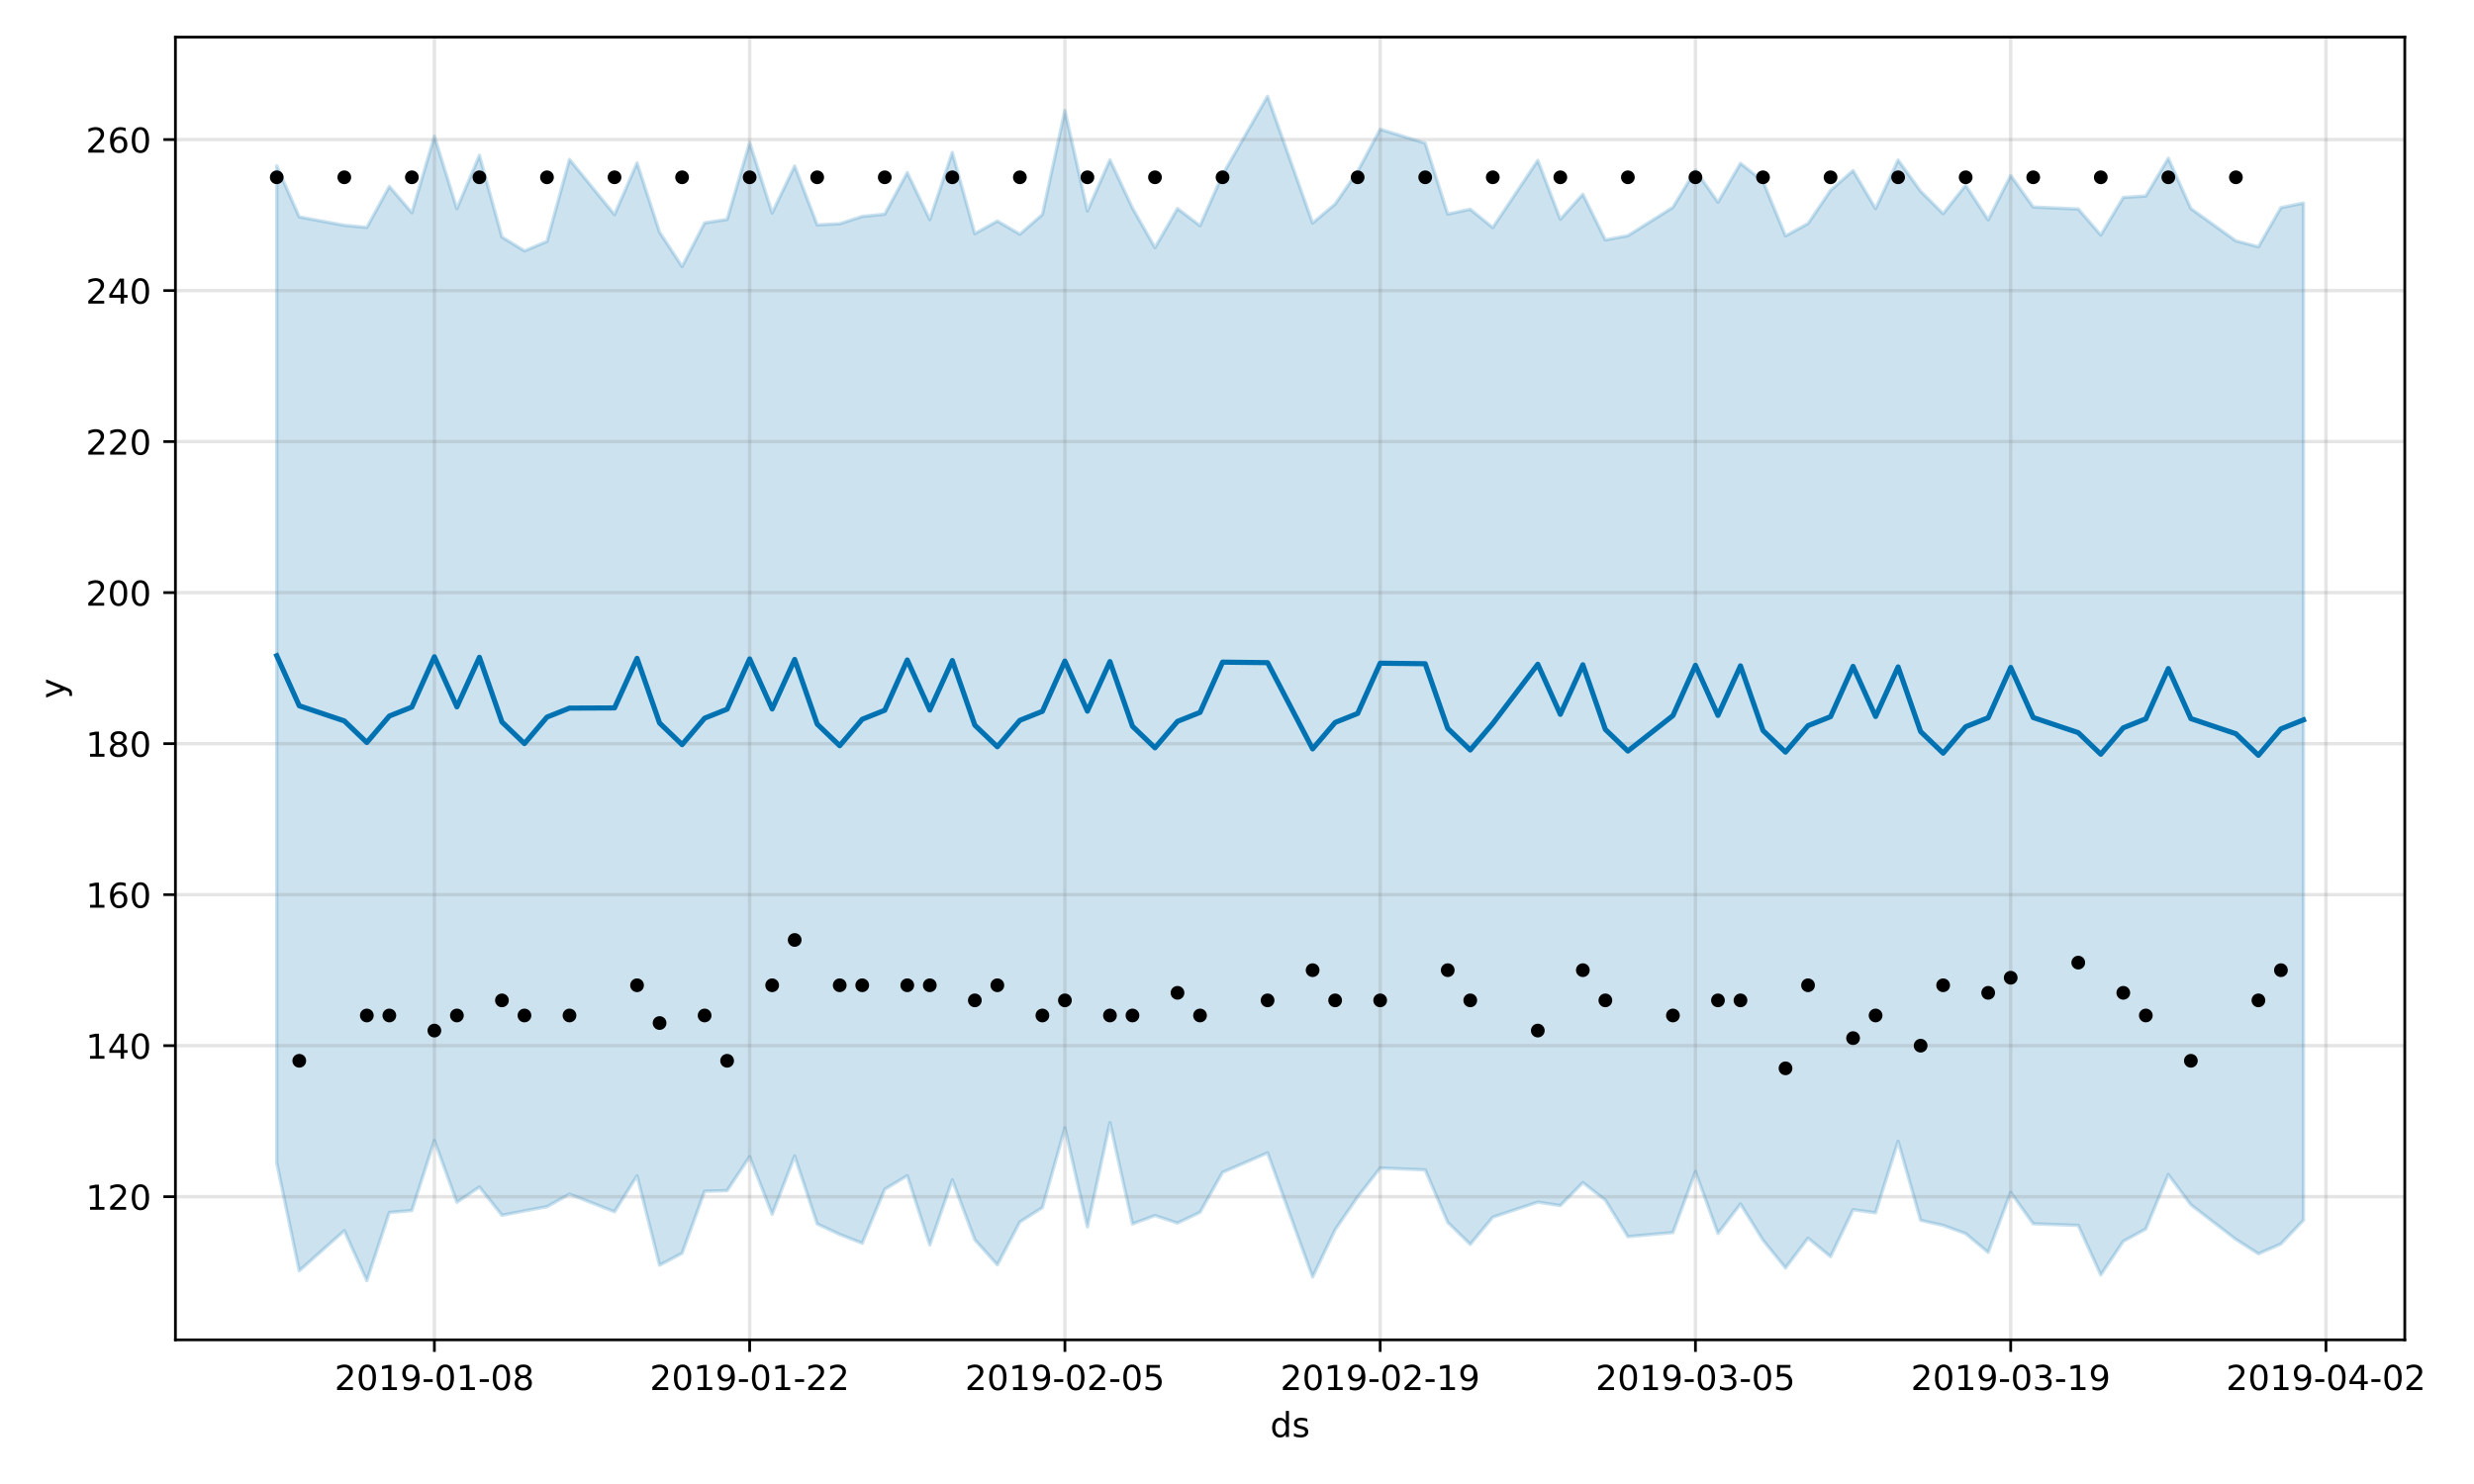 <?xml version="1.0" encoding="utf-8" standalone="no"?>
<!DOCTYPE svg PUBLIC "-//W3C//DTD SVG 1.1//EN"
  "http://www.w3.org/Graphics/SVG/1.1/DTD/svg11.dtd">
<!-- Created with matplotlib (https://matplotlib.org/) -->
<svg height="432pt" version="1.1" viewBox="0 0 720 432" width="720pt" xmlns="http://www.w3.org/2000/svg" xmlns:xlink="http://www.w3.org/1999/xlink">
 <defs>
  <style type="text/css">
*{stroke-linecap:butt;stroke-linejoin:round;}
  </style>
 </defs>
 <g id="figure_1">
  <g id="patch_1">
   <path d="M 0 432 
L 720 432 
L 720 0 
L 0 0 
z
" style="fill:#ffffff;"/>
  </g>
  <g id="axes_1">
   <g id="patch_2">
    <path d="M 51.05 390.04 
L 699.857 390.04 
L 699.857 10.8 
L 51.05 10.8 
z
" style="fill:#ffffff;"/>
   </g>
   <g id="PolyCollection_1">
    <defs>
     <path d="M 80.541 -383.715 
L 80.541 -93.488 
L 87.095 -62.066 
L 100.202 -73.721 
L 106.756 -59.198 
L 113.309 -79.039 
L 119.863 -79.609 
L 126.417 -100.007 
L 132.97 -82.017 
L 139.524 -86.453 
L 146.077 -78.229 
L 152.631 -79.5 
L 159.185 -80.713 
L 165.738 -84.38 
L 178.845 -79.249 
L 185.399 -89.71 
L 191.953 -63.697 
L 198.506 -67.177 
L 205.06 -85.205 
L 211.613 -85.403 
L 218.167 -95.297 
L 224.721 -78.499 
L 231.274 -95.463 
L 237.828 -75.708 
L 244.381 -72.654 
L 250.935 -70.092 
L 257.489 -85.801 
L 264.042 -89.743 
L 270.596 -69.597 
L 277.15 -88.494 
L 283.703 -71.083 
L 290.257 -63.793 
L 296.81 -76.28 
L 303.364 -80.456 
L 309.918 -103.664 
L 316.471 -74.84 
L 323.025 -105.188 
L 329.578 -75.698 
L 336.132 -78.138 
L 342.686 -75.949 
L 349.239 -79.095 
L 355.793 -90.722 
L 368.9 -96.391 
L 382.007 -60.256 
L 388.561 -74.006 
L 395.114 -83.577 
L 401.668 -91.975 
L 414.775 -91.438 
L 421.329 -76.152 
L 427.883 -69.765 
L 434.436 -77.666 
L 447.543 -82.049 
L 454.097 -81.043 
L 460.651 -87.73 
L 467.204 -82.647 
L 473.758 -72.006 
L 486.865 -73.195 
L 493.419 -90.918 
L 499.972 -72.938 
L 506.526 -81.508 
L 513.079 -70.975 
L 519.633 -62.907 
L 526.187 -71.56 
L 532.74 -66.188 
L 539.294 -79.832 
L 545.847 -78.964 
L 552.401 -99.767 
L 558.955 -76.758 
L 565.508 -75.291 
L 572.062 -72.892 
L 578.616 -67.42 
L 585.169 -84.876 
L 591.723 -75.747 
L 604.83 -75.275 
L 611.384 -60.865 
L 617.937 -70.657 
L 624.491 -74.238 
L 631.044 -90.079 
L 637.598 -81.282 
L 650.705 -71.211 
L 657.259 -67.024 
L 663.812 -69.89 
L 670.366 -76.781 
L 670.366 -372.899 
L 670.366 -372.899 
L 663.812 -371.554 
L 657.259 -360.16 
L 650.705 -361.88 
L 637.598 -371.287 
L 631.044 -385.923 
L 624.491 -374.939 
L 617.937 -374.534 
L 611.384 -363.578 
L 604.83 -371.167 
L 591.723 -371.734 
L 585.169 -380.906 
L 578.616 -368.005 
L 572.062 -378.07 
L 565.508 -369.795 
L 558.955 -376.346 
L 552.401 -385.423 
L 545.847 -371.276 
L 539.294 -382.343 
L 532.74 -376.585 
L 526.187 -366.923 
L 519.633 -363.329 
L 513.079 -379.233 
L 506.526 -384.449 
L 499.972 -373.145 
L 493.419 -382.477 
L 486.865 -371.648 
L 473.758 -363.389 
L 467.204 -362.164 
L 460.651 -375.448 
L 454.097 -368.178 
L 447.543 -385.307 
L 434.436 -365.753 
L 427.883 -371.095 
L 421.329 -369.689 
L 414.775 -390.333 
L 401.668 -394.371 
L 395.114 -382.101 
L 388.561 -372.602 
L 382.007 -367.07 
L 368.9 -403.962 
L 355.793 -381.145 
L 349.239 -366.308 
L 342.686 -371.294 
L 336.132 -359.925 
L 329.578 -371.445 
L 323.025 -385.459 
L 316.471 -370.579 
L 309.918 -399.833 
L 303.364 -369.568 
L 296.81 -363.832 
L 290.257 -367.657 
L 283.703 -363.988 
L 277.15 -387.629 
L 270.596 -368.078 
L 264.042 -381.759 
L 257.489 -369.66 
L 250.935 -368.991 
L 244.381 -366.876 
L 237.828 -366.533 
L 231.274 -383.676 
L 224.721 -370.023 
L 218.167 -390.464 
L 211.613 -368.135 
L 205.06 -367.12 
L 198.506 -354.416 
L 191.953 -364.426 
L 185.399 -384.573 
L 178.845 -369.53 
L 165.738 -385.592 
L 159.185 -361.727 
L 152.631 -358.972 
L 146.077 -363.013 
L 139.524 -386.78 
L 132.97 -371.26 
L 126.417 -392.324 
L 119.863 -370.091 
L 113.309 -377.725 
L 106.756 -365.801 
L 100.202 -366.417 
L 87.095 -368.854 
L 80.541 -383.715 
z
" id="m2ccd02bc2c" style="stroke:#0072b2;stroke-opacity:0.2;"/>
    </defs>
    <g clip-path="url(#p819813ffcd)">
     <use style="fill:#0072b2;fill-opacity:0.2;stroke:#0072b2;stroke-opacity:0.2;" x="0" xlink:href="#m2ccd02bc2c" y="432"/>
    </g>
   </g>
   <g id="matplotlib.axis_1">
    <g id="xtick_1">
     <g id="line2d_1">
      <path clip-path="url(#p819813ffcd)" d="M 126.417 390.04 
L 126.417 10.8 
" style="fill:none;stroke:#808080;stroke-linecap:square;stroke-opacity:0.2;"/>
     </g>
     <g id="line2d_2">
      <defs>
       <path d="M 0 0 
L 0 3.5 
" id="m047303c2db" style="stroke:#000000;stroke-width:0.8;"/>
      </defs>
      <g>
       <use style="stroke:#000000;stroke-width:0.8;" x="126.417" xlink:href="#m047303c2db" y="390.04"/>
      </g>
     </g>
     <g id="text_1">
      <!-- 2019-01-08 -->
      <defs>
       <path d="M 19.188 8.297 
L 53.609 8.297 
L 53.609 0 
L 7.328 0 
L 7.328 8.297 
Q 12.938 14.109 22.625 23.891 
Q 32.328 33.688 34.812 36.531 
Q 39.547 41.844 41.422 45.531 
Q 43.312 49.219 43.312 52.781 
Q 43.312 58.594 39.234 62.25 
Q 35.156 65.922 28.609 65.922 
Q 23.969 65.922 18.812 64.312 
Q 13.672 62.703 7.812 59.422 
L 7.812 69.391 
Q 13.766 71.781 18.938 73 
Q 24.125 74.219 28.422 74.219 
Q 39.75 74.219 46.484 68.547 
Q 53.219 62.891 53.219 53.422 
Q 53.219 48.922 51.531 44.891 
Q 49.859 40.875 45.406 35.406 
Q 44.188 33.984 37.641 27.219 
Q 31.109 20.453 19.188 8.297 
z
" id="DejaVuSans-50"/>
       <path d="M 31.781 66.406 
Q 24.172 66.406 20.328 58.906 
Q 16.5 51.422 16.5 36.375 
Q 16.5 21.391 20.328 13.891 
Q 24.172 6.391 31.781 6.391 
Q 39.453 6.391 43.281 13.891 
Q 47.125 21.391 47.125 36.375 
Q 47.125 51.422 43.281 58.906 
Q 39.453 66.406 31.781 66.406 
z
M 31.781 74.219 
Q 44.047 74.219 50.516 64.516 
Q 56.984 54.828 56.984 36.375 
Q 56.984 17.969 50.516 8.266 
Q 44.047 -1.422 31.781 -1.422 
Q 19.531 -1.422 13.062 8.266 
Q 6.594 17.969 6.594 36.375 
Q 6.594 54.828 13.062 64.516 
Q 19.531 74.219 31.781 74.219 
z
" id="DejaVuSans-48"/>
       <path d="M 12.406 8.297 
L 28.516 8.297 
L 28.516 63.922 
L 10.984 60.406 
L 10.984 69.391 
L 28.422 72.906 
L 38.281 72.906 
L 38.281 8.297 
L 54.391 8.297 
L 54.391 0 
L 12.406 0 
z
" id="DejaVuSans-49"/>
       <path d="M 10.984 1.516 
L 10.984 10.5 
Q 14.703 8.734 18.5 7.812 
Q 22.312 6.891 25.984 6.891 
Q 35.75 6.891 40.891 13.453 
Q 46.047 20.016 46.781 33.406 
Q 43.953 29.203 39.594 26.953 
Q 35.25 24.703 29.984 24.703 
Q 19.047 24.703 12.672 31.312 
Q 6.297 37.938 6.297 49.422 
Q 6.297 60.641 12.938 67.422 
Q 19.578 74.219 30.609 74.219 
Q 43.266 74.219 49.922 64.516 
Q 56.594 54.828 56.594 36.375 
Q 56.594 19.141 48.406 8.859 
Q 40.234 -1.422 26.422 -1.422 
Q 22.703 -1.422 18.891 -0.688 
Q 15.094 0.047 10.984 1.516 
z
M 30.609 32.422 
Q 37.25 32.422 41.125 36.953 
Q 45.016 41.5 45.016 49.422 
Q 45.016 57.281 41.125 61.844 
Q 37.25 66.406 30.609 66.406 
Q 23.969 66.406 20.094 61.844 
Q 16.219 57.281 16.219 49.422 
Q 16.219 41.5 20.094 36.953 
Q 23.969 32.422 30.609 32.422 
z
" id="DejaVuSans-57"/>
       <path d="M 4.891 31.391 
L 31.203 31.391 
L 31.203 23.391 
L 4.891 23.391 
z
" id="DejaVuSans-45"/>
       <path d="M 31.781 34.625 
Q 24.75 34.625 20.719 30.859 
Q 16.703 27.094 16.703 20.516 
Q 16.703 13.922 20.719 10.156 
Q 24.75 6.391 31.781 6.391 
Q 38.812 6.391 42.859 10.172 
Q 46.922 13.969 46.922 20.516 
Q 46.922 27.094 42.891 30.859 
Q 38.875 34.625 31.781 34.625 
z
M 21.922 38.812 
Q 15.578 40.375 12.031 44.719 
Q 8.5 49.078 8.5 55.328 
Q 8.5 64.062 14.719 69.141 
Q 20.953 74.219 31.781 74.219 
Q 42.672 74.219 48.875 69.141 
Q 55.078 64.062 55.078 55.328 
Q 55.078 49.078 51.531 44.719 
Q 48 40.375 41.703 38.812 
Q 48.828 37.156 52.797 32.312 
Q 56.781 27.484 56.781 20.516 
Q 56.781 9.906 50.312 4.234 
Q 43.844 -1.422 31.781 -1.422 
Q 19.734 -1.422 13.25 4.234 
Q 6.781 9.906 6.781 20.516 
Q 6.781 27.484 10.781 32.312 
Q 14.797 37.156 21.922 38.812 
z
M 18.312 54.391 
Q 18.312 48.734 21.844 45.562 
Q 25.391 42.391 31.781 42.391 
Q 38.141 42.391 41.719 45.562 
Q 45.312 48.734 45.312 54.391 
Q 45.312 60.062 41.719 63.234 
Q 38.141 66.406 31.781 66.406 
Q 25.391 66.406 21.844 63.234 
Q 18.312 60.062 18.312 54.391 
z
" id="DejaVuSans-56"/>
      </defs>
      <g transform="translate(97.359 404.638)scale(0.1 -0.1)">
       <use xlink:href="#DejaVuSans-50"/>
       <use x="63.623" xlink:href="#DejaVuSans-48"/>
       <use x="127.246" xlink:href="#DejaVuSans-49"/>
       <use x="190.869" xlink:href="#DejaVuSans-57"/>
       <use x="254.492" xlink:href="#DejaVuSans-45"/>
       <use x="290.576" xlink:href="#DejaVuSans-48"/>
       <use x="354.199" xlink:href="#DejaVuSans-49"/>
       <use x="417.822" xlink:href="#DejaVuSans-45"/>
       <use x="453.906" xlink:href="#DejaVuSans-48"/>
       <use x="517.529" xlink:href="#DejaVuSans-56"/>
      </g>
     </g>
    </g>
    <g id="xtick_2">
     <g id="line2d_3">
      <path clip-path="url(#p819813ffcd)" d="M 218.167 390.04 
L 218.167 10.8 
" style="fill:none;stroke:#808080;stroke-linecap:square;stroke-opacity:0.2;"/>
     </g>
     <g id="line2d_4">
      <g>
       <use style="stroke:#000000;stroke-width:0.8;" x="218.167" xlink:href="#m047303c2db" y="390.04"/>
      </g>
     </g>
     <g id="text_2">
      <!-- 2019-01-22 -->
      <g transform="translate(189.109 404.638)scale(0.1 -0.1)">
       <use xlink:href="#DejaVuSans-50"/>
       <use x="63.623" xlink:href="#DejaVuSans-48"/>
       <use x="127.246" xlink:href="#DejaVuSans-49"/>
       <use x="190.869" xlink:href="#DejaVuSans-57"/>
       <use x="254.492" xlink:href="#DejaVuSans-45"/>
       <use x="290.576" xlink:href="#DejaVuSans-48"/>
       <use x="354.199" xlink:href="#DejaVuSans-49"/>
       <use x="417.822" xlink:href="#DejaVuSans-45"/>
       <use x="453.906" xlink:href="#DejaVuSans-50"/>
       <use x="517.529" xlink:href="#DejaVuSans-50"/>
      </g>
     </g>
    </g>
    <g id="xtick_3">
     <g id="line2d_5">
      <path clip-path="url(#p819813ffcd)" d="M 309.918 390.04 
L 309.918 10.8 
" style="fill:none;stroke:#808080;stroke-linecap:square;stroke-opacity:0.2;"/>
     </g>
     <g id="line2d_6">
      <g>
       <use style="stroke:#000000;stroke-width:0.8;" x="309.918" xlink:href="#m047303c2db" y="390.04"/>
      </g>
     </g>
     <g id="text_3">
      <!-- 2019-02-05 -->
      <defs>
       <path d="M 10.797 72.906 
L 49.516 72.906 
L 49.516 64.594 
L 19.828 64.594 
L 19.828 46.734 
Q 21.969 47.469 24.109 47.828 
Q 26.266 48.188 28.422 48.188 
Q 40.625 48.188 47.75 41.5 
Q 54.891 34.812 54.891 23.391 
Q 54.891 11.625 47.562 5.094 
Q 40.234 -1.422 26.906 -1.422 
Q 22.312 -1.422 17.547 -0.641 
Q 12.797 0.141 7.719 1.703 
L 7.719 11.625 
Q 12.109 9.234 16.797 8.062 
Q 21.484 6.891 26.703 6.891 
Q 35.156 6.891 40.078 11.328 
Q 45.016 15.766 45.016 23.391 
Q 45.016 31 40.078 35.438 
Q 35.156 39.891 26.703 39.891 
Q 22.75 39.891 18.812 39.016 
Q 14.891 38.141 10.797 36.281 
z
" id="DejaVuSans-53"/>
      </defs>
      <g transform="translate(280.86 404.638)scale(0.1 -0.1)">
       <use xlink:href="#DejaVuSans-50"/>
       <use x="63.623" xlink:href="#DejaVuSans-48"/>
       <use x="127.246" xlink:href="#DejaVuSans-49"/>
       <use x="190.869" xlink:href="#DejaVuSans-57"/>
       <use x="254.492" xlink:href="#DejaVuSans-45"/>
       <use x="290.576" xlink:href="#DejaVuSans-48"/>
       <use x="354.199" xlink:href="#DejaVuSans-50"/>
       <use x="417.822" xlink:href="#DejaVuSans-45"/>
       <use x="453.906" xlink:href="#DejaVuSans-48"/>
       <use x="517.529" xlink:href="#DejaVuSans-53"/>
      </g>
     </g>
    </g>
    <g id="xtick_4">
     <g id="line2d_7">
      <path clip-path="url(#p819813ffcd)" d="M 401.668 390.04 
L 401.668 10.8 
" style="fill:none;stroke:#808080;stroke-linecap:square;stroke-opacity:0.2;"/>
     </g>
     <g id="line2d_8">
      <g>
       <use style="stroke:#000000;stroke-width:0.8;" x="401.668" xlink:href="#m047303c2db" y="390.04"/>
      </g>
     </g>
     <g id="text_4">
      <!-- 2019-02-19 -->
      <g transform="translate(372.61 404.638)scale(0.1 -0.1)">
       <use xlink:href="#DejaVuSans-50"/>
       <use x="63.623" xlink:href="#DejaVuSans-48"/>
       <use x="127.246" xlink:href="#DejaVuSans-49"/>
       <use x="190.869" xlink:href="#DejaVuSans-57"/>
       <use x="254.492" xlink:href="#DejaVuSans-45"/>
       <use x="290.576" xlink:href="#DejaVuSans-48"/>
       <use x="354.199" xlink:href="#DejaVuSans-50"/>
       <use x="417.822" xlink:href="#DejaVuSans-45"/>
       <use x="453.906" xlink:href="#DejaVuSans-49"/>
       <use x="517.529" xlink:href="#DejaVuSans-57"/>
      </g>
     </g>
    </g>
    <g id="xtick_5">
     <g id="line2d_9">
      <path clip-path="url(#p819813ffcd)" d="M 493.419 390.04 
L 493.419 10.8 
" style="fill:none;stroke:#808080;stroke-linecap:square;stroke-opacity:0.2;"/>
     </g>
     <g id="line2d_10">
      <g>
       <use style="stroke:#000000;stroke-width:0.8;" x="493.419" xlink:href="#m047303c2db" y="390.04"/>
      </g>
     </g>
     <g id="text_5">
      <!-- 2019-03-05 -->
      <defs>
       <path d="M 40.578 39.312 
Q 47.656 37.797 51.625 33 
Q 55.609 28.219 55.609 21.188 
Q 55.609 10.406 48.188 4.484 
Q 40.766 -1.422 27.094 -1.422 
Q 22.516 -1.422 17.656 -0.516 
Q 12.797 0.391 7.625 2.203 
L 7.625 11.719 
Q 11.719 9.328 16.594 8.109 
Q 21.484 6.891 26.812 6.891 
Q 36.078 6.891 40.938 10.547 
Q 45.797 14.203 45.797 21.188 
Q 45.797 27.641 41.281 31.266 
Q 36.766 34.906 28.719 34.906 
L 20.219 34.906 
L 20.219 43.016 
L 29.109 43.016 
Q 36.375 43.016 40.234 45.922 
Q 44.094 48.828 44.094 54.297 
Q 44.094 59.906 40.109 62.906 
Q 36.141 65.922 28.719 65.922 
Q 24.656 65.922 20.016 65.031 
Q 15.375 64.156 9.812 62.312 
L 9.812 71.094 
Q 15.438 72.656 20.344 73.438 
Q 25.25 74.219 29.594 74.219 
Q 40.828 74.219 47.359 69.109 
Q 53.906 64.016 53.906 55.328 
Q 53.906 49.266 50.438 45.094 
Q 46.969 40.922 40.578 39.312 
z
" id="DejaVuSans-51"/>
      </defs>
      <g transform="translate(464.361 404.638)scale(0.1 -0.1)">
       <use xlink:href="#DejaVuSans-50"/>
       <use x="63.623" xlink:href="#DejaVuSans-48"/>
       <use x="127.246" xlink:href="#DejaVuSans-49"/>
       <use x="190.869" xlink:href="#DejaVuSans-57"/>
       <use x="254.492" xlink:href="#DejaVuSans-45"/>
       <use x="290.576" xlink:href="#DejaVuSans-48"/>
       <use x="354.199" xlink:href="#DejaVuSans-51"/>
       <use x="417.822" xlink:href="#DejaVuSans-45"/>
       <use x="453.906" xlink:href="#DejaVuSans-48"/>
       <use x="517.529" xlink:href="#DejaVuSans-53"/>
      </g>
     </g>
    </g>
    <g id="xtick_6">
     <g id="line2d_11">
      <path clip-path="url(#p819813ffcd)" d="M 585.169 390.04 
L 585.169 10.8 
" style="fill:none;stroke:#808080;stroke-linecap:square;stroke-opacity:0.2;"/>
     </g>
     <g id="line2d_12">
      <g>
       <use style="stroke:#000000;stroke-width:0.8;" x="585.169" xlink:href="#m047303c2db" y="390.04"/>
      </g>
     </g>
     <g id="text_6">
      <!-- 2019-03-19 -->
      <g transform="translate(556.111 404.638)scale(0.1 -0.1)">
       <use xlink:href="#DejaVuSans-50"/>
       <use x="63.623" xlink:href="#DejaVuSans-48"/>
       <use x="127.246" xlink:href="#DejaVuSans-49"/>
       <use x="190.869" xlink:href="#DejaVuSans-57"/>
       <use x="254.492" xlink:href="#DejaVuSans-45"/>
       <use x="290.576" xlink:href="#DejaVuSans-48"/>
       <use x="354.199" xlink:href="#DejaVuSans-51"/>
       <use x="417.822" xlink:href="#DejaVuSans-45"/>
       <use x="453.906" xlink:href="#DejaVuSans-49"/>
       <use x="517.529" xlink:href="#DejaVuSans-57"/>
      </g>
     </g>
    </g>
    <g id="xtick_7">
     <g id="line2d_13">
      <path clip-path="url(#p819813ffcd)" d="M 676.92 390.04 
L 676.92 10.8 
" style="fill:none;stroke:#808080;stroke-linecap:square;stroke-opacity:0.2;"/>
     </g>
     <g id="line2d_14">
      <g>
       <use style="stroke:#000000;stroke-width:0.8;" x="676.92" xlink:href="#m047303c2db" y="390.04"/>
      </g>
     </g>
     <g id="text_7">
      <!-- 2019-04-02 -->
      <defs>
       <path d="M 37.797 64.312 
L 12.891 25.391 
L 37.797 25.391 
z
M 35.203 72.906 
L 47.609 72.906 
L 47.609 25.391 
L 58.016 25.391 
L 58.016 17.188 
L 47.609 17.188 
L 47.609 0 
L 37.797 0 
L 37.797 17.188 
L 4.891 17.188 
L 4.891 26.703 
z
" id="DejaVuSans-52"/>
      </defs>
      <g transform="translate(647.862 404.638)scale(0.1 -0.1)">
       <use xlink:href="#DejaVuSans-50"/>
       <use x="63.623" xlink:href="#DejaVuSans-48"/>
       <use x="127.246" xlink:href="#DejaVuSans-49"/>
       <use x="190.869" xlink:href="#DejaVuSans-57"/>
       <use x="254.492" xlink:href="#DejaVuSans-45"/>
       <use x="290.576" xlink:href="#DejaVuSans-48"/>
       <use x="354.199" xlink:href="#DejaVuSans-52"/>
       <use x="417.822" xlink:href="#DejaVuSans-45"/>
       <use x="453.906" xlink:href="#DejaVuSans-48"/>
       <use x="517.529" xlink:href="#DejaVuSans-50"/>
      </g>
     </g>
    </g>
    <g id="text_8">
     <!-- ds -->
     <defs>
      <path d="M 45.406 46.391 
L 45.406 75.984 
L 54.391 75.984 
L 54.391 0 
L 45.406 0 
L 45.406 8.203 
Q 42.578 3.328 38.25 0.953 
Q 33.938 -1.422 27.875 -1.422 
Q 17.969 -1.422 11.734 6.484 
Q 5.516 14.406 5.516 27.297 
Q 5.516 40.188 11.734 48.094 
Q 17.969 56 27.875 56 
Q 33.938 56 38.25 53.625 
Q 42.578 51.266 45.406 46.391 
z
M 14.797 27.297 
Q 14.797 17.391 18.875 11.75 
Q 22.953 6.109 30.078 6.109 
Q 37.203 6.109 41.297 11.75 
Q 45.406 17.391 45.406 27.297 
Q 45.406 37.203 41.297 42.844 
Q 37.203 48.484 30.078 48.484 
Q 22.953 48.484 18.875 42.844 
Q 14.797 37.203 14.797 27.297 
z
" id="DejaVuSans-100"/>
      <path d="M 44.281 53.078 
L 44.281 44.578 
Q 40.484 46.531 36.375 47.5 
Q 32.281 48.484 27.875 48.484 
Q 21.188 48.484 17.844 46.438 
Q 14.5 44.391 14.5 40.281 
Q 14.5 37.156 16.891 35.375 
Q 19.281 33.594 26.516 31.984 
L 29.594 31.297 
Q 39.156 29.25 43.188 25.516 
Q 47.219 21.781 47.219 15.094 
Q 47.219 7.469 41.188 3.016 
Q 35.156 -1.422 24.609 -1.422 
Q 20.219 -1.422 15.453 -0.562 
Q 10.688 0.297 5.422 2 
L 5.422 11.281 
Q 10.406 8.688 15.234 7.391 
Q 20.062 6.109 24.812 6.109 
Q 31.156 6.109 34.562 8.281 
Q 37.984 10.453 37.984 14.406 
Q 37.984 18.062 35.516 20.016 
Q 33.062 21.969 24.703 23.781 
L 21.578 24.516 
Q 13.234 26.266 9.516 29.906 
Q 5.812 33.547 5.812 39.891 
Q 5.812 47.609 11.281 51.797 
Q 16.75 56 26.812 56 
Q 31.781 56 36.172 55.266 
Q 40.578 54.547 44.281 53.078 
z
" id="DejaVuSans-115"/>
     </defs>
     <g transform="translate(369.675 418.317)scale(0.1 -0.1)">
      <use xlink:href="#DejaVuSans-100"/>
      <use x="63.477" xlink:href="#DejaVuSans-115"/>
     </g>
    </g>
   </g>
   <g id="matplotlib.axis_2">
    <g id="ytick_1">
     <g id="line2d_15">
      <path clip-path="url(#p819813ffcd)" d="M 51.05 348.367 
L 699.857 348.367 
" style="fill:none;stroke:#808080;stroke-linecap:square;stroke-opacity:0.2;"/>
     </g>
     <g id="line2d_16">
      <defs>
       <path d="M 0 0 
L -3.5 0 
" id="m08d6172e8d" style="stroke:#000000;stroke-width:0.8;"/>
      </defs>
      <g>
       <use style="stroke:#000000;stroke-width:0.8;" x="51.05" xlink:href="#m08d6172e8d" y="348.367"/>
      </g>
     </g>
     <g id="text_9">
      <!-- 120 -->
      <g transform="translate(24.962 352.166)scale(0.1 -0.1)">
       <use xlink:href="#DejaVuSans-49"/>
       <use x="63.623" xlink:href="#DejaVuSans-50"/>
       <use x="127.246" xlink:href="#DejaVuSans-48"/>
      </g>
     </g>
    </g>
    <g id="ytick_2">
     <g id="line2d_17">
      <path clip-path="url(#p819813ffcd)" d="M 51.05 304.403 
L 699.857 304.403 
" style="fill:none;stroke:#808080;stroke-linecap:square;stroke-opacity:0.2;"/>
     </g>
     <g id="line2d_18">
      <g>
       <use style="stroke:#000000;stroke-width:0.8;" x="51.05" xlink:href="#m08d6172e8d" y="304.403"/>
      </g>
     </g>
     <g id="text_10">
      <!-- 140 -->
      <g transform="translate(24.962 308.203)scale(0.1 -0.1)">
       <use xlink:href="#DejaVuSans-49"/>
       <use x="63.623" xlink:href="#DejaVuSans-52"/>
       <use x="127.246" xlink:href="#DejaVuSans-48"/>
      </g>
     </g>
    </g>
    <g id="ytick_3">
     <g id="line2d_19">
      <path clip-path="url(#p819813ffcd)" d="M 51.05 260.44 
L 699.857 260.44 
" style="fill:none;stroke:#808080;stroke-linecap:square;stroke-opacity:0.2;"/>
     </g>
     <g id="line2d_20">
      <g>
       <use style="stroke:#000000;stroke-width:0.8;" x="51.05" xlink:href="#m08d6172e8d" y="260.44"/>
      </g>
     </g>
     <g id="text_11">
      <!-- 160 -->
      <defs>
       <path d="M 33.016 40.375 
Q 26.375 40.375 22.484 35.828 
Q 18.609 31.297 18.609 23.391 
Q 18.609 15.531 22.484 10.953 
Q 26.375 6.391 33.016 6.391 
Q 39.656 6.391 43.531 10.953 
Q 47.406 15.531 47.406 23.391 
Q 47.406 31.297 43.531 35.828 
Q 39.656 40.375 33.016 40.375 
z
M 52.594 71.297 
L 52.594 62.312 
Q 48.875 64.062 45.094 64.984 
Q 41.312 65.922 37.594 65.922 
Q 27.828 65.922 22.672 59.328 
Q 17.531 52.734 16.797 39.406 
Q 19.672 43.656 24.016 45.922 
Q 28.375 48.188 33.594 48.188 
Q 44.578 48.188 50.953 41.516 
Q 57.328 34.859 57.328 23.391 
Q 57.328 12.156 50.688 5.359 
Q 44.047 -1.422 33.016 -1.422 
Q 20.359 -1.422 13.672 8.266 
Q 6.984 17.969 6.984 36.375 
Q 6.984 53.656 15.188 63.938 
Q 23.391 74.219 37.203 74.219 
Q 40.922 74.219 44.703 73.484 
Q 48.484 72.75 52.594 71.297 
z
" id="DejaVuSans-54"/>
      </defs>
      <g transform="translate(24.962 264.239)scale(0.1 -0.1)">
       <use xlink:href="#DejaVuSans-49"/>
       <use x="63.623" xlink:href="#DejaVuSans-54"/>
       <use x="127.246" xlink:href="#DejaVuSans-48"/>
      </g>
     </g>
    </g>
    <g id="ytick_4">
     <g id="line2d_21">
      <path clip-path="url(#p819813ffcd)" d="M 51.05 216.476 
L 699.857 216.476 
" style="fill:none;stroke:#808080;stroke-linecap:square;stroke-opacity:0.2;"/>
     </g>
     <g id="line2d_22">
      <g>
       <use style="stroke:#000000;stroke-width:0.8;" x="51.05" xlink:href="#m08d6172e8d" y="216.476"/>
      </g>
     </g>
     <g id="text_12">
      <!-- 180 -->
      <g transform="translate(24.962 220.276)scale(0.1 -0.1)">
       <use xlink:href="#DejaVuSans-49"/>
       <use x="63.623" xlink:href="#DejaVuSans-56"/>
       <use x="127.246" xlink:href="#DejaVuSans-48"/>
      </g>
     </g>
    </g>
    <g id="ytick_5">
     <g id="line2d_23">
      <path clip-path="url(#p819813ffcd)" d="M 51.05 172.513 
L 699.857 172.513 
" style="fill:none;stroke:#808080;stroke-linecap:square;stroke-opacity:0.2;"/>
     </g>
     <g id="line2d_24">
      <g>
       <use style="stroke:#000000;stroke-width:0.8;" x="51.05" xlink:href="#m08d6172e8d" y="172.513"/>
      </g>
     </g>
     <g id="text_13">
      <!-- 200 -->
      <g transform="translate(24.962 176.312)scale(0.1 -0.1)">
       <use xlink:href="#DejaVuSans-50"/>
       <use x="63.623" xlink:href="#DejaVuSans-48"/>
       <use x="127.246" xlink:href="#DejaVuSans-48"/>
      </g>
     </g>
    </g>
    <g id="ytick_6">
     <g id="line2d_25">
      <path clip-path="url(#p819813ffcd)" d="M 51.05 128.549 
L 699.857 128.549 
" style="fill:none;stroke:#808080;stroke-linecap:square;stroke-opacity:0.2;"/>
     </g>
     <g id="line2d_26">
      <g>
       <use style="stroke:#000000;stroke-width:0.8;" x="51.05" xlink:href="#m08d6172e8d" y="128.549"/>
      </g>
     </g>
     <g id="text_14">
      <!-- 220 -->
      <g transform="translate(24.962 132.349)scale(0.1 -0.1)">
       <use xlink:href="#DejaVuSans-50"/>
       <use x="63.623" xlink:href="#DejaVuSans-50"/>
       <use x="127.246" xlink:href="#DejaVuSans-48"/>
      </g>
     </g>
    </g>
    <g id="ytick_7">
     <g id="line2d_27">
      <path clip-path="url(#p819813ffcd)" d="M 51.05 84.586 
L 699.857 84.586 
" style="fill:none;stroke:#808080;stroke-linecap:square;stroke-opacity:0.2;"/>
     </g>
     <g id="line2d_28">
      <g>
       <use style="stroke:#000000;stroke-width:0.8;" x="51.05" xlink:href="#m08d6172e8d" y="84.586"/>
      </g>
     </g>
     <g id="text_15">
      <!-- 240 -->
      <g transform="translate(24.962 88.385)scale(0.1 -0.1)">
       <use xlink:href="#DejaVuSans-50"/>
       <use x="63.623" xlink:href="#DejaVuSans-52"/>
       <use x="127.246" xlink:href="#DejaVuSans-48"/>
      </g>
     </g>
    </g>
    <g id="ytick_8">
     <g id="line2d_29">
      <path clip-path="url(#p819813ffcd)" d="M 51.05 40.622 
L 699.857 40.622 
" style="fill:none;stroke:#808080;stroke-linecap:square;stroke-opacity:0.2;"/>
     </g>
     <g id="line2d_30">
      <g>
       <use style="stroke:#000000;stroke-width:0.8;" x="51.05" xlink:href="#m08d6172e8d" y="40.622"/>
      </g>
     </g>
     <g id="text_16">
      <!-- 260 -->
      <g transform="translate(24.962 44.422)scale(0.1 -0.1)">
       <use xlink:href="#DejaVuSans-50"/>
       <use x="63.623" xlink:href="#DejaVuSans-54"/>
       <use x="127.246" xlink:href="#DejaVuSans-48"/>
      </g>
     </g>
    </g>
    <g id="text_17">
     <!-- y -->
     <defs>
      <path d="M 32.172 -5.078 
Q 28.375 -14.844 24.75 -17.812 
Q 21.141 -20.797 15.094 -20.797 
L 7.906 -20.797 
L 7.906 -13.281 
L 13.188 -13.281 
Q 16.891 -13.281 18.938 -11.516 
Q 21 -9.766 23.484 -3.219 
L 25.094 0.875 
L 2.984 54.688 
L 12.5 54.688 
L 29.594 11.922 
L 46.688 54.688 
L 56.203 54.688 
z
" id="DejaVuSans-121"/>
     </defs>
     <g transform="translate(18.883 203.379)rotate(-90)scale(0.1 -0.1)">
      <use xlink:href="#DejaVuSans-121"/>
     </g>
    </g>
   </g>
   <g id="line2d_31">
    <defs>
     <path d="M 0 1.5 
C 0.398 1.5 0.779 1.342 1.061 1.061 
C 1.342 0.779 1.5 0.398 1.5 0 
C 1.5 -0.398 1.342 -0.779 1.061 -1.061 
C 0.779 -1.342 0.398 -1.5 0 -1.5 
C -0.398 -1.5 -0.779 -1.342 -1.061 -1.061 
C -1.342 -0.779 -1.5 -0.398 -1.5 0 
C -1.5 0.398 -1.342 0.779 -1.061 1.061 
C -0.779 1.342 -0.398 1.5 0 1.5 
z
" id="m2d7b9708bf" style="stroke:#000000;"/>
    </defs>
    <g clip-path="url(#p819813ffcd)">
     <use style="stroke:#000000;" x="80.541" xlink:href="#m2d7b9708bf" y="51.613"/>
     <use style="stroke:#000000;" x="87.095" xlink:href="#m2d7b9708bf" y="308.8"/>
     <use style="stroke:#000000;" x="100.202" xlink:href="#m2d7b9708bf" y="51.613"/>
     <use style="stroke:#000000;" x="106.756" xlink:href="#m2d7b9708bf" y="295.611"/>
     <use style="stroke:#000000;" x="113.309" xlink:href="#m2d7b9708bf" y="295.611"/>
     <use style="stroke:#000000;" x="119.863" xlink:href="#m2d7b9708bf" y="51.613"/>
     <use style="stroke:#000000;" x="126.417" xlink:href="#m2d7b9708bf" y="300.007"/>
     <use style="stroke:#000000;" x="132.97" xlink:href="#m2d7b9708bf" y="295.611"/>
     <use style="stroke:#000000;" x="139.524" xlink:href="#m2d7b9708bf" y="51.613"/>
     <use style="stroke:#000000;" x="146.077" xlink:href="#m2d7b9708bf" y="291.214"/>
     <use style="stroke:#000000;" x="152.631" xlink:href="#m2d7b9708bf" y="295.611"/>
     <use style="stroke:#000000;" x="159.185" xlink:href="#m2d7b9708bf" y="51.613"/>
     <use style="stroke:#000000;" x="165.738" xlink:href="#m2d7b9708bf" y="295.611"/>
     <use style="stroke:#000000;" x="178.845" xlink:href="#m2d7b9708bf" y="51.613"/>
     <use style="stroke:#000000;" x="185.399" xlink:href="#m2d7b9708bf" y="286.818"/>
     <use style="stroke:#000000;" x="191.953" xlink:href="#m2d7b9708bf" y="297.809"/>
     <use style="stroke:#000000;" x="198.506" xlink:href="#m2d7b9708bf" y="51.613"/>
     <use style="stroke:#000000;" x="205.06" xlink:href="#m2d7b9708bf" y="295.611"/>
     <use style="stroke:#000000;" x="211.613" xlink:href="#m2d7b9708bf" y="308.8"/>
     <use style="stroke:#000000;" x="218.167" xlink:href="#m2d7b9708bf" y="51.613"/>
     <use style="stroke:#000000;" x="224.721" xlink:href="#m2d7b9708bf" y="286.818"/>
     <use style="stroke:#000000;" x="231.274" xlink:href="#m2d7b9708bf" y="273.629"/>
     <use style="stroke:#000000;" x="237.828" xlink:href="#m2d7b9708bf" y="51.613"/>
     <use style="stroke:#000000;" x="244.381" xlink:href="#m2d7b9708bf" y="286.818"/>
     <use style="stroke:#000000;" x="250.935" xlink:href="#m2d7b9708bf" y="286.818"/>
     <use style="stroke:#000000;" x="257.489" xlink:href="#m2d7b9708bf" y="51.613"/>
     <use style="stroke:#000000;" x="264.042" xlink:href="#m2d7b9708bf" y="286.818"/>
     <use style="stroke:#000000;" x="270.596" xlink:href="#m2d7b9708bf" y="286.818"/>
     <use style="stroke:#000000;" x="277.15" xlink:href="#m2d7b9708bf" y="51.613"/>
     <use style="stroke:#000000;" x="283.703" xlink:href="#m2d7b9708bf" y="291.214"/>
     <use style="stroke:#000000;" x="290.257" xlink:href="#m2d7b9708bf" y="286.818"/>
     <use style="stroke:#000000;" x="296.81" xlink:href="#m2d7b9708bf" y="51.613"/>
     <use style="stroke:#000000;" x="303.364" xlink:href="#m2d7b9708bf" y="295.611"/>
     <use style="stroke:#000000;" x="309.918" xlink:href="#m2d7b9708bf" y="291.214"/>
     <use style="stroke:#000000;" x="316.471" xlink:href="#m2d7b9708bf" y="51.613"/>
     <use style="stroke:#000000;" x="323.025" xlink:href="#m2d7b9708bf" y="295.611"/>
     <use style="stroke:#000000;" x="329.578" xlink:href="#m2d7b9708bf" y="295.611"/>
     <use style="stroke:#000000;" x="336.132" xlink:href="#m2d7b9708bf" y="51.613"/>
     <use style="stroke:#000000;" x="342.686" xlink:href="#m2d7b9708bf" y="289.016"/>
     <use style="stroke:#000000;" x="349.239" xlink:href="#m2d7b9708bf" y="295.611"/>
     <use style="stroke:#000000;" x="355.793" xlink:href="#m2d7b9708bf" y="51.613"/>
     <use style="stroke:#000000;" x="368.9" xlink:href="#m2d7b9708bf" y="291.214"/>
     <use style="stroke:#000000;" x="382.007" xlink:href="#m2d7b9708bf" y="282.422"/>
     <use style="stroke:#000000;" x="388.561" xlink:href="#m2d7b9708bf" y="291.214"/>
     <use style="stroke:#000000;" x="395.114" xlink:href="#m2d7b9708bf" y="51.613"/>
     <use style="stroke:#000000;" x="401.668" xlink:href="#m2d7b9708bf" y="291.214"/>
     <use style="stroke:#000000;" x="414.775" xlink:href="#m2d7b9708bf" y="51.613"/>
     <use style="stroke:#000000;" x="421.329" xlink:href="#m2d7b9708bf" y="282.422"/>
     <use style="stroke:#000000;" x="427.883" xlink:href="#m2d7b9708bf" y="291.214"/>
     <use style="stroke:#000000;" x="434.436" xlink:href="#m2d7b9708bf" y="51.613"/>
     <use style="stroke:#000000;" x="447.543" xlink:href="#m2d7b9708bf" y="300.007"/>
     <use style="stroke:#000000;" x="454.097" xlink:href="#m2d7b9708bf" y="51.613"/>
     <use style="stroke:#000000;" x="460.651" xlink:href="#m2d7b9708bf" y="282.422"/>
     <use style="stroke:#000000;" x="467.204" xlink:href="#m2d7b9708bf" y="291.214"/>
     <use style="stroke:#000000;" x="473.758" xlink:href="#m2d7b9708bf" y="51.613"/>
     <use style="stroke:#000000;" x="486.865" xlink:href="#m2d7b9708bf" y="295.611"/>
     <use style="stroke:#000000;" x="493.419" xlink:href="#m2d7b9708bf" y="51.613"/>
     <use style="stroke:#000000;" x="499.972" xlink:href="#m2d7b9708bf" y="291.214"/>
     <use style="stroke:#000000;" x="506.526" xlink:href="#m2d7b9708bf" y="291.214"/>
     <use style="stroke:#000000;" x="513.079" xlink:href="#m2d7b9708bf" y="51.613"/>
     <use style="stroke:#000000;" x="519.633" xlink:href="#m2d7b9708bf" y="310.998"/>
     <use style="stroke:#000000;" x="526.187" xlink:href="#m2d7b9708bf" y="286.818"/>
     <use style="stroke:#000000;" x="532.74" xlink:href="#m2d7b9708bf" y="51.613"/>
     <use style="stroke:#000000;" x="539.294" xlink:href="#m2d7b9708bf" y="302.205"/>
     <use style="stroke:#000000;" x="545.847" xlink:href="#m2d7b9708bf" y="295.611"/>
     <use style="stroke:#000000;" x="552.401" xlink:href="#m2d7b9708bf" y="51.613"/>
     <use style="stroke:#000000;" x="558.955" xlink:href="#m2d7b9708bf" y="304.403"/>
     <use style="stroke:#000000;" x="565.508" xlink:href="#m2d7b9708bf" y="286.818"/>
     <use style="stroke:#000000;" x="572.062" xlink:href="#m2d7b9708bf" y="51.613"/>
     <use style="stroke:#000000;" x="578.616" xlink:href="#m2d7b9708bf" y="289.016"/>
     <use style="stroke:#000000;" x="585.169" xlink:href="#m2d7b9708bf" y="284.62"/>
     <use style="stroke:#000000;" x="591.723" xlink:href="#m2d7b9708bf" y="51.613"/>
     <use style="stroke:#000000;" x="604.83" xlink:href="#m2d7b9708bf" y="280.224"/>
     <use style="stroke:#000000;" x="611.384" xlink:href="#m2d7b9708bf" y="51.613"/>
     <use style="stroke:#000000;" x="617.937" xlink:href="#m2d7b9708bf" y="289.016"/>
     <use style="stroke:#000000;" x="624.491" xlink:href="#m2d7b9708bf" y="295.611"/>
     <use style="stroke:#000000;" x="631.044" xlink:href="#m2d7b9708bf" y="51.613"/>
     <use style="stroke:#000000;" x="637.598" xlink:href="#m2d7b9708bf" y="308.8"/>
     <use style="stroke:#000000;" x="650.705" xlink:href="#m2d7b9708bf" y="51.613"/>
     <use style="stroke:#000000;" x="657.259" xlink:href="#m2d7b9708bf" y="291.214"/>
     <use style="stroke:#000000;" x="663.812" xlink:href="#m2d7b9708bf" y="282.422"/>
    </g>
   </g>
   <g id="line2d_32">
    <path clip-path="url(#p819813ffcd)" d="M 80.541 190.884 
L 87.095 205.455 
L 100.202 209.856 
L 106.756 216.14 
L 113.309 208.442 
L 119.863 205.825 
L 126.417 191.195 
L 132.97 205.767 
L 139.524 191.347 
L 146.077 210.167 
L 152.631 216.451 
L 159.185 208.753 
L 165.738 206.136 
L 178.845 206.078 
L 185.399 191.658 
L 191.953 210.478 
L 198.506 216.762 
L 205.06 209.065 
L 211.613 206.447 
L 218.167 191.818 
L 224.721 206.389 
L 231.274 191.969 
L 237.828 210.79 
L 244.381 217.074 
L 250.935 209.376 
L 257.489 206.759 
L 264.042 192.129 
L 270.596 206.7 
L 277.15 192.281 
L 283.703 211.101 
L 290.257 217.385 
L 296.81 209.687 
L 303.364 207.07 
L 309.918 192.44 
L 316.471 207.012 
L 323.025 192.592 
L 329.578 211.412 
L 336.132 217.696 
L 342.686 209.998 
L 349.239 207.381 
L 355.793 192.752 
L 368.9 192.903 
L 382.007 218.007 
L 388.561 210.31 
L 395.114 207.692 
L 401.668 193.063 
L 414.775 193.214 
L 421.329 212.035 
L 427.883 218.319 
L 434.436 210.621 
L 447.543 193.374 
L 454.097 207.945 
L 460.651 193.526 
L 467.204 212.346 
L 473.758 218.63 
L 486.865 208.315 
L 493.419 193.685 
L 499.972 208.257 
L 506.526 193.837 
L 513.079 212.657 
L 519.633 218.941 
L 526.187 211.243 
L 532.74 208.626 
L 539.294 193.997 
L 545.847 208.568 
L 552.401 194.148 
L 558.955 212.968 
L 565.508 219.252 
L 572.062 211.555 
L 578.616 208.937 
L 585.169 194.308 
L 591.723 208.879 
L 604.83 213.28 
L 611.384 219.564 
L 617.937 211.866 
L 624.491 209.249 
L 631.044 194.619 
L 637.598 209.19 
L 650.705 213.591 
L 657.259 219.875 
L 663.812 212.177 
L 670.366 209.56 
" style="fill:none;stroke:#0072b2;stroke-linecap:square;stroke-width:1.5;"/>
   </g>
   <g id="patch_3">
    <path d="M 51.05 390.04 
L 51.05 10.8 
" style="fill:none;stroke:#000000;stroke-linecap:square;stroke-linejoin:miter;stroke-width:0.8;"/>
   </g>
   <g id="patch_4">
    <path d="M 699.857 390.04 
L 699.857 10.8 
" style="fill:none;stroke:#000000;stroke-linecap:square;stroke-linejoin:miter;stroke-width:0.8;"/>
   </g>
   <g id="patch_5">
    <path d="M 51.05 390.04 
L 699.857 390.04 
" style="fill:none;stroke:#000000;stroke-linecap:square;stroke-linejoin:miter;stroke-width:0.8;"/>
   </g>
   <g id="patch_6">
    <path d="M 51.05 10.8 
L 699.857 10.8 
" style="fill:none;stroke:#000000;stroke-linecap:square;stroke-linejoin:miter;stroke-width:0.8;"/>
   </g>
  </g>
 </g>
 <defs>
  <clipPath id="p819813ffcd">
   <rect height="379.24" width="648.807" x="51.05" y="10.8"/>
  </clipPath>
 </defs>
</svg>
